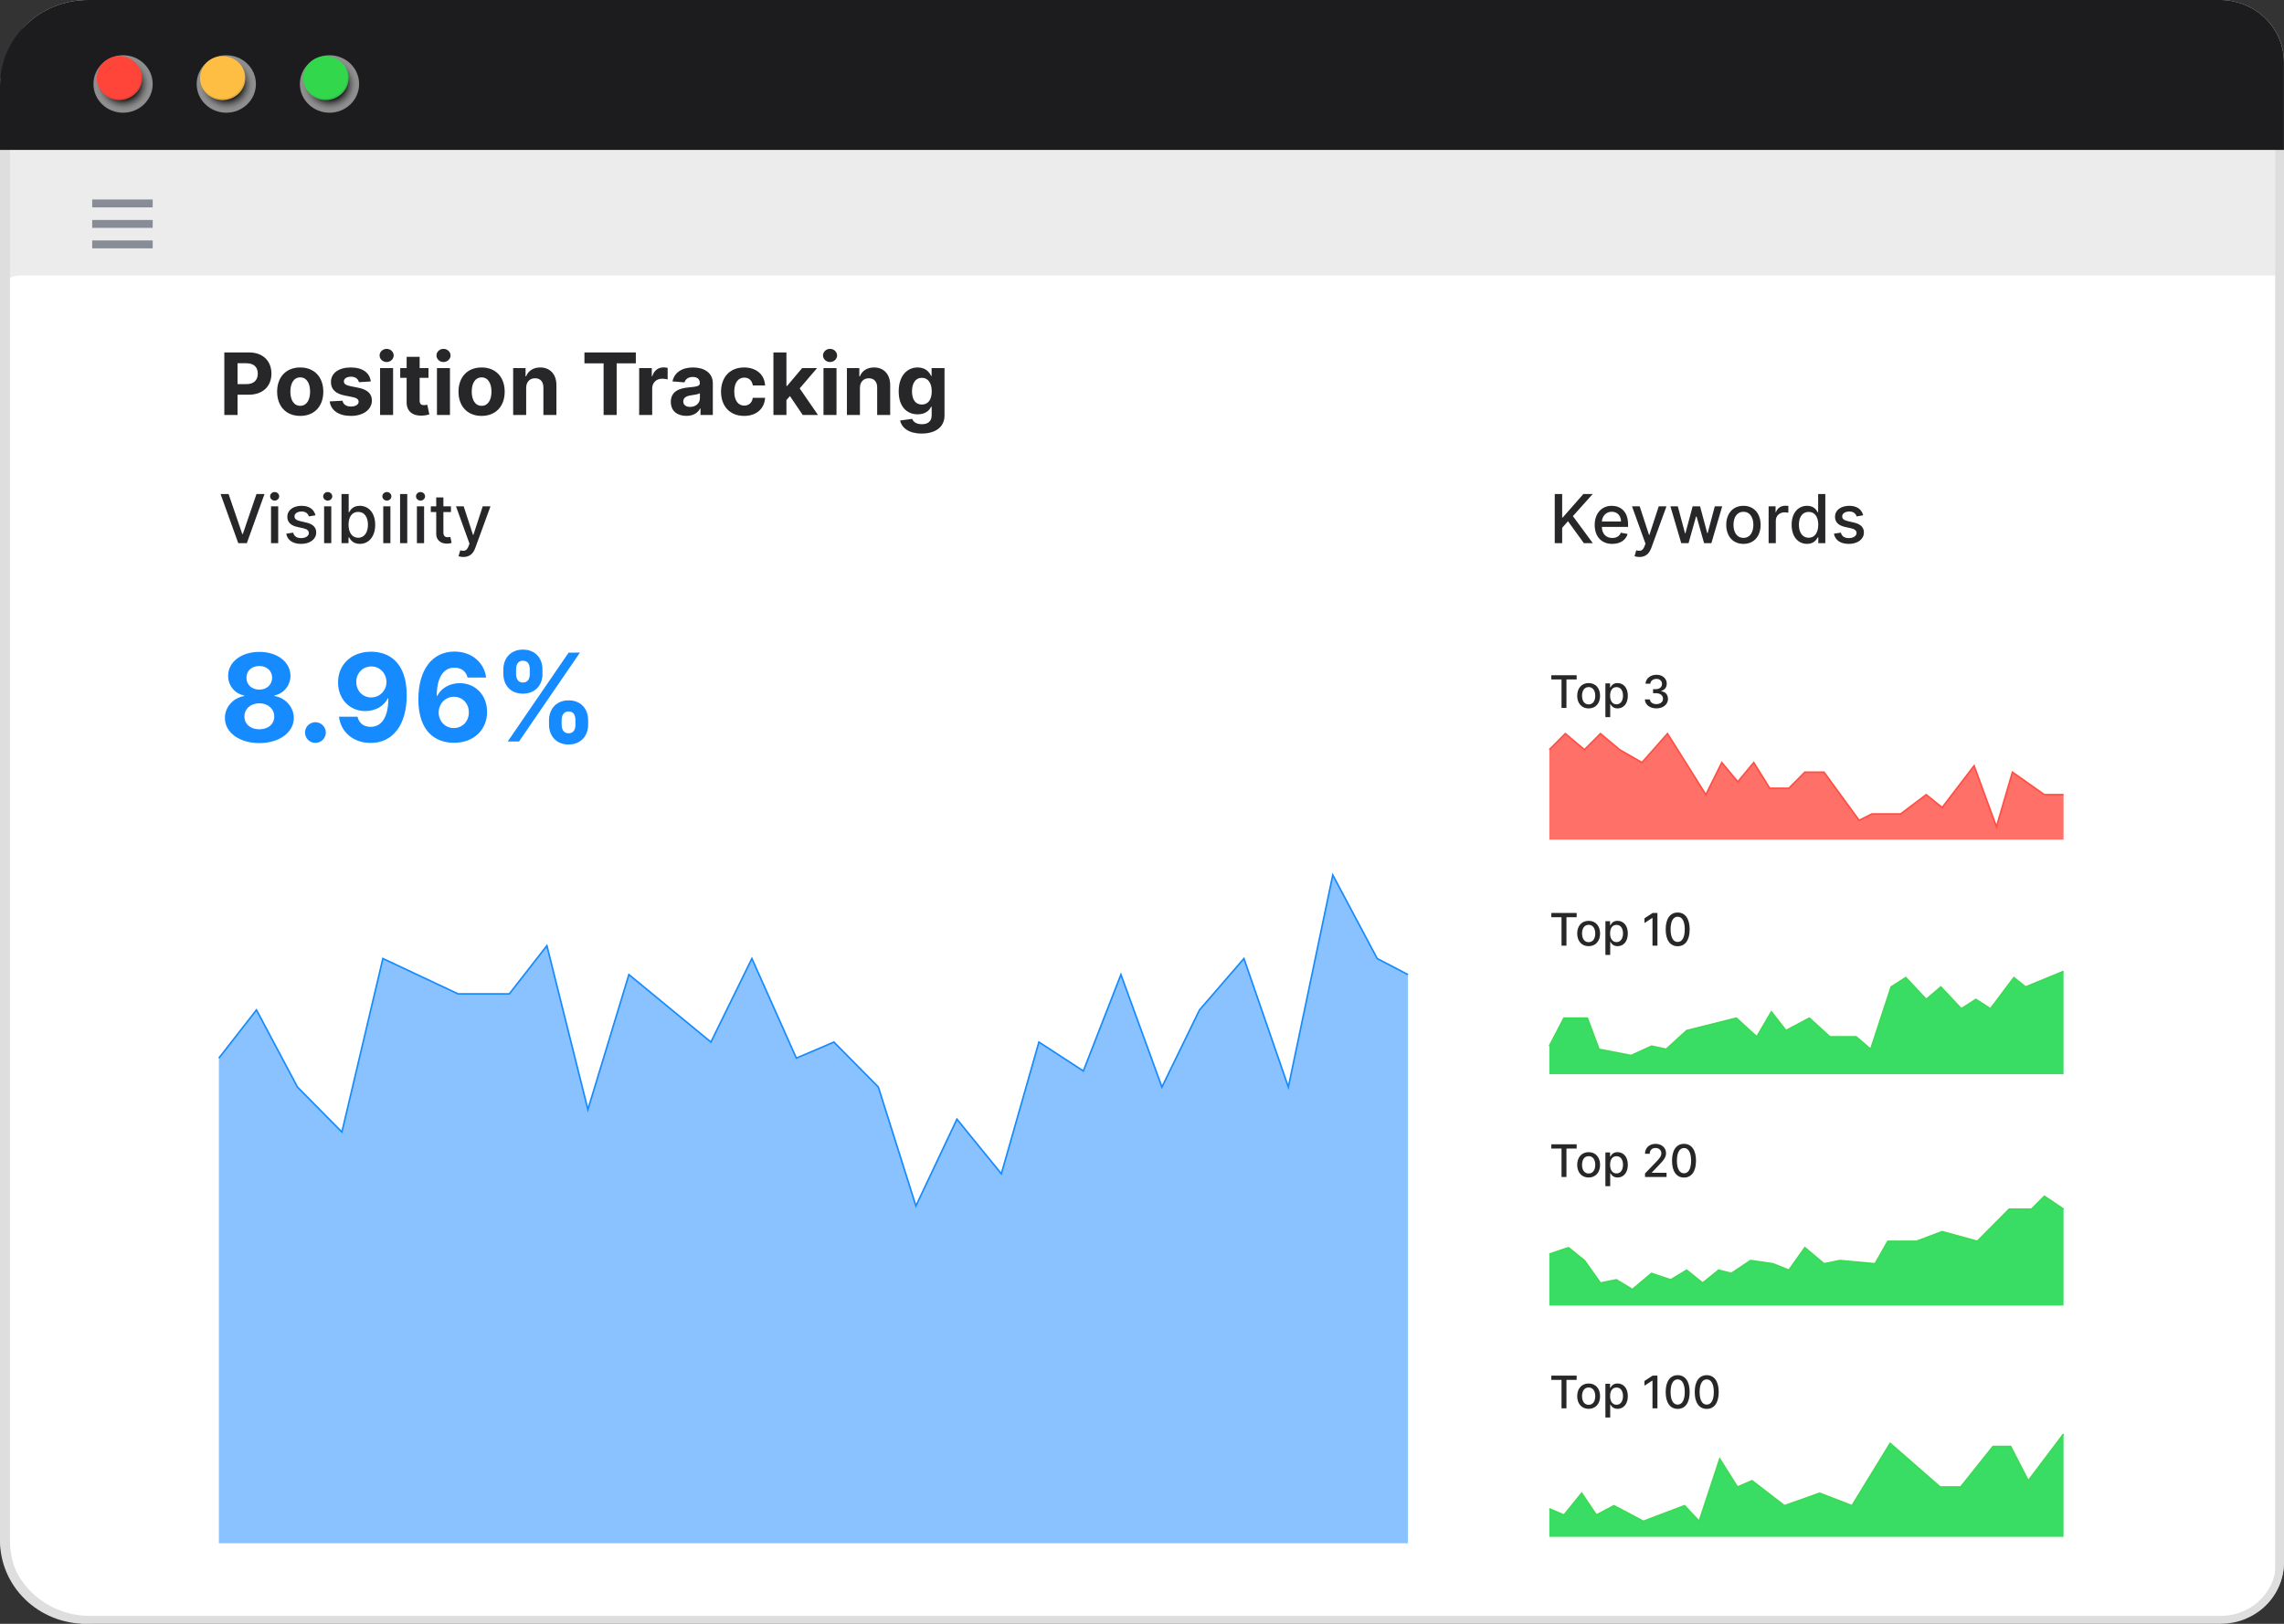 <svg width="1440" height="1024" viewBox="0 0 1440 1024" fill="none" xmlns="http://www.w3.org/2000/svg">
<rect x="0" y="0" width="1440" height="1024" fill="#333333" stroke="none"/>
<path d="M58.698 2.5H61.198H1396.27C1401.69 2.5 1407.06 3.536 1412.06 5.548C1417.06 7.559 1421.6 10.505 1425.42 14.215C1429.24 17.924 1432.27 22.323 1434.34 27.16C1436.4 31.996 1437.46 37.177 1437.46 42.407V985.327C1437.46 994.896 1433.55 1004.09 1426.55 1010.88C1419.55 1017.67 1410.05 1021.5 1400.12 1021.5H56.699C49.571 1021.5 42.515 1020.14 35.934 1017.49C29.353 1014.84 23.378 1010.97 18.348 1006.09C13.319 1001.2 9.333 995.412 6.615 989.043C3.898 982.674 2.5 975.851 2.5 968.962V56.978C2.5 42.554 8.402 28.705 18.933 18.482C29.467 8.257 43.77 2.5 58.698 2.5Z" fill="white" stroke="#DEDEDF" stroke-width="5"/>
<path d="M1394.2 0H58.121C42.706 0 27.923 5.944 17.023 16.524C6.123 27.105 0 41.455 0 56.418L0 185.727C0 182.544 1.303 179.491 3.621 177.24C5.94 174.99 9.085 173.725 12.364 173.725H1439.96V44.417C1439.96 38.584 1438.78 32.808 1436.48 27.419C1434.18 22.03 1430.81 17.134 1426.56 13.009C1422.31 8.885 1417.27 5.613 1411.71 3.381C1406.16 1.149 1400.21 0 1394.2 0V0Z" fill="#ECECEC"/>
<path d="M6.273 971.47V63.872C6.273 49.94 11.974 36.579 22.123 26.727C32.272 16.876 46.036 11.342 60.388 11.342H54.116C39.763 11.342 25.999 16.876 15.85 26.727C5.701 36.579 0 49.94 0 63.872L0 971.47C0 985.402 5.701 998.763 15.85 1008.61C25.999 1018.47 39.763 1024 54.116 1024H60.388C46.036 1024 32.272 1018.47 22.123 1008.61C11.974 998.763 6.273 985.402 6.273 971.47V971.47Z" fill="#DEDEDF"/>
<path d="M1399.59 1.87613e-05H55.472C47.528 -0.004 39.675 1.654 32.45 4.86C25.225 8.066 18.796 12.746 13.602 18.581C23.676 10.069 36.586 5.389 49.942 5.406H1394.07C1404.77 5.406 1415.04 9.534 1422.61 16.882C1430.18 24.229 1434.43 34.194 1434.43 44.585V990.22C1434.44 999.294 1431.2 1008.09 1425.26 1015.1C1429.87 1011.42 1433.58 1006.8 1436.13 1001.57C1438.68 996.332 1440 990.612 1440 984.821V39.179C1440 34.03 1438.95 28.932 1436.92 24.176C1434.89 19.421 1431.91 15.1 1428.16 11.461C1424.4 7.823 1419.95 4.938 1415.05 2.971C1410.15 1.005 1404.89 -0.005 1399.59 1.87613e-05V1.87613e-05Z" fill="#DEDEDF"/>
<path d="M1399.59 0H55.475C40.762 0 26.652 5.673 16.248 15.772C5.845 25.871 0 39.568 0 53.849L0 94.547H1439.96V39.179C1439.96 28.787 1435.7 18.822 1428.13 11.475C1420.56 4.128 1410.3 -1.98981e-07 1399.59 0V0Z" fill="#1C1C1E"/>
<path style="mix-blend-mode:multiply" d="M77.594 71.089C87.908 71.089 96.27 62.973 96.27 52.961C96.27 42.949 87.908 34.832 77.594 34.832C67.279 34.832 58.918 42.949 58.918 52.961C58.918 62.973 67.279 71.089 77.594 71.089Z" fill="url(#paint0_radial_739_3718)" fill-opacity="0.5"/>
<path d="M89.082 52.868C91.146 45.482 86.652 37.87 79.043 35.865C71.434 33.861 63.592 38.225 61.527 45.611C59.463 52.997 63.957 60.609 71.567 62.613C79.175 64.617 87.017 60.254 89.082 52.868Z" fill="#FF453A"/>
<path opacity="0.1" d="M87.81 42.568C89.322 45.827 89.479 49.528 88.247 52.896C87.015 56.264 84.49 59.04 81.199 60.644C77.908 62.247 74.106 62.555 70.587 61.501C67.069 60.448 64.105 58.116 62.316 54.992C63.107 56.695 64.245 58.227 65.661 59.493C67.077 60.759 68.742 61.734 70.556 62.359C72.37 62.984 74.296 63.247 76.218 63.131C78.139 63.015 80.017 62.523 81.737 61.685C83.458 60.846 84.986 59.679 86.229 58.252C87.473 56.826 88.407 55.17 88.974 53.384C89.541 51.598 89.731 49.719 89.531 47.861C89.331 46.002 88.745 44.202 87.81 42.568Z" fill="#1C1C1E"/>
<path style="mix-blend-mode:multiply" d="M142.668 71.089C152.982 71.089 161.344 62.973 161.344 52.961C161.344 42.949 152.982 34.832 142.668 34.832C132.354 34.832 123.992 42.949 123.992 52.961C123.992 62.973 132.354 71.089 142.668 71.089Z" fill="url(#paint1_radial_739_3718)" fill-opacity="0.5"/>
<path d="M154.16 52.872C156.225 45.486 151.73 37.873 144.121 35.869C136.512 33.865 128.67 38.228 126.605 45.615C124.541 53.001 129.036 60.613 136.645 62.617C144.254 64.621 152.096 60.258 154.16 52.872Z" fill="#FDBE43"/>
<path opacity="0.1" d="M152.892 42.568C154.404 45.827 154.561 49.528 153.329 52.896C152.097 56.264 149.572 59.04 146.281 60.644C142.99 62.247 139.188 62.555 135.669 61.501C132.151 60.448 129.187 58.116 127.398 54.992C128.189 56.695 129.327 58.227 130.743 59.493C132.159 60.759 133.824 61.734 135.638 62.359C137.452 62.984 139.378 63.247 141.3 63.131C143.221 63.015 145.099 62.523 146.819 61.685C148.54 60.846 150.068 59.679 151.311 58.252C152.555 56.826 153.489 55.17 154.056 53.384C154.623 51.598 154.813 49.719 154.613 47.861C154.413 46.002 153.827 44.202 152.892 42.568V42.568Z" fill="#1C1C1E"/>
<path style="mix-blend-mode:multiply" d="M207.746 71.089C218.061 71.089 226.422 62.973 226.422 52.961C226.422 42.949 218.061 34.832 207.746 34.832C197.432 34.832 189.07 42.949 189.07 52.961C189.07 62.973 197.432 71.089 207.746 71.089Z" fill="url(#paint2_radial_739_3718)" fill-opacity="0.5"/>
<path d="M219.246 52.874C221.31 45.487 216.816 37.875 209.207 35.871C201.598 33.867 193.756 38.23 191.691 45.617C189.627 53.003 194.121 60.615 201.731 62.619C209.34 64.623 217.182 60.26 219.246 52.874Z" fill="#32D74B"/>
<path opacity="0.1" d="M217.97 42.568C219.51 45.832 219.685 49.548 218.458 52.935C217.232 56.321 214.699 59.113 211.394 60.723C208.089 62.333 204.269 62.636 200.739 61.567C197.209 60.498 194.244 58.14 192.469 54.992C193.267 56.684 194.409 58.203 195.825 59.457C197.241 60.712 198.904 61.677 200.713 62.294C202.522 62.912 204.44 63.169 206.354 63.051C208.268 62.933 210.137 62.442 211.851 61.607C213.565 60.772 215.088 59.61 216.329 58.191C217.57 56.773 218.504 55.126 219.075 53.349C219.647 51.572 219.843 49.702 219.653 47.849C219.463 45.997 218.891 44.201 217.97 42.568V42.568Z" fill="#1C1C1E"/>
<path d="M96.271 125.805H58.129V130.782H96.271V125.805Z" fill="#878C97"/>
<path d="M96.271 138.719H58.129V143.696H96.271V138.719Z" fill="#878C97"/>
<path d="M96.271 151.633H58.129V156.61H96.271V151.633Z" fill="#878C97"/>
<path d="M141.429 261.698H149.769V248.909H156.779C165.852 248.909 171.128 243.499 171.128 235.621C171.128 227.78 165.949 222.253 156.99 222.253H141.429V261.698V261.698ZM149.769 242.227V229.073H155.393C160.207 229.073 162.537 231.691 162.537 235.621C162.537 239.528 160.207 242.227 155.43 242.227H149.769V242.227ZM189.282 262.277C198.258 262.277 203.842 256.13 203.842 247.021C203.842 237.854 198.258 231.727 189.282 231.727C180.307 231.727 174.723 237.854 174.723 247.021C174.723 256.13 180.307 262.277 189.282 262.277ZM189.319 255.919C185.178 255.919 183.062 252.126 183.062 246.964C183.062 241.801 185.178 237.988 189.319 237.988C193.383 237.988 195.503 241.801 195.503 246.964C195.503 252.126 193.383 255.919 189.319 255.919ZM233.793 240.549C233.059 235.099 228.671 231.727 221.194 231.727C213.624 231.727 208.636 235.237 208.656 240.934C208.636 245.367 211.432 248.236 217.211 249.391L222.333 250.412C224.914 250.931 226.089 251.875 226.126 253.358C226.089 255.113 224.181 256.365 221.312 256.365C218.382 256.365 216.437 255.113 215.938 252.702L207.866 253.127C208.636 258.788 213.454 262.277 221.291 262.277C228.958 262.277 234.445 258.367 234.465 252.532C234.445 248.257 231.653 245.691 225.915 244.516L220.562 243.438C217.806 242.843 216.785 241.898 216.806 240.472C216.785 238.701 218.787 237.546 221.332 237.546C224.181 237.546 225.875 239.106 226.28 241.011L233.793 240.549V240.549ZM239.632 261.698H247.838V232.116H239.632V261.698ZM243.753 228.299C246.201 228.299 248.203 226.431 248.203 224.141C248.203 221.868 246.201 220 243.753 220C241.326 220 239.324 221.868 239.324 224.141C239.324 226.431 241.326 228.299 243.753 228.299ZM270.146 232.116H264.578V225.025H256.376V232.116H252.332V238.276H256.376V253.687C256.335 259.481 260.286 262.354 266.235 262.103C267.747 262.058 269.245 261.798 270.685 261.333L269.396 255.226C268.991 255.303 268.124 255.498 267.354 255.498C265.716 255.498 264.578 254.882 264.578 252.609V238.276H270.146V232.116ZM275.491 261.698H283.696V232.116H275.491V261.698ZM279.612 228.299C282.059 228.299 284.061 226.431 284.061 224.141C284.061 221.868 282.059 220 279.612 220C277.184 220 275.183 221.868 275.183 224.141C275.183 226.431 277.184 228.299 279.612 228.299ZM303.634 262.277C312.609 262.277 318.193 256.13 318.193 247.021C318.193 237.854 312.609 231.727 303.634 231.727C294.658 231.727 289.074 237.854 289.074 247.021C289.074 256.13 294.658 262.277 303.634 262.277ZM303.674 255.919C299.533 255.919 297.413 252.126 297.413 246.964C297.413 241.801 299.533 237.988 303.674 237.988C307.739 237.988 309.854 241.801 309.854 246.964C309.854 252.126 307.739 255.919 303.674 255.919ZM331.736 244.593C331.756 240.78 334.026 238.547 337.34 238.547C340.635 238.547 342.616 240.703 342.596 244.326V261.698H350.802V242.863C350.802 235.966 346.758 231.727 340.594 231.727C336.202 231.727 333.025 233.887 331.696 237.336H331.351V232.116H323.53V261.698H331.736V244.593ZM368.474 229.13H380.55V261.698H388.792V229.13H400.872V222.253H368.474V229.13V229.13ZM402.979 261.698H411.185V244.962C411.185 241.319 413.843 238.819 417.462 238.819C418.601 238.819 420.161 239.009 420.931 239.26V231.978C420.083 231.792 419.218 231.695 418.349 231.691C415.035 231.691 412.32 233.616 411.242 237.275H410.934V232.116H402.979V261.698V261.698ZM432.759 262.257C437.132 262.257 439.964 260.348 441.407 257.597H441.638V261.698H449.422V241.744C449.422 234.694 443.449 231.727 436.864 231.727C429.777 231.727 425.113 235.119 423.978 240.513L431.568 241.129C432.123 239.163 433.878 237.721 436.824 237.721C439.616 237.721 441.216 239.127 441.216 241.55V241.668C441.216 243.576 439.194 243.823 434.052 244.326C428.196 244.865 422.937 246.83 422.937 253.435C422.937 259.291 427.119 262.257 432.759 262.257V262.257ZM435.11 256.596C432.585 256.596 430.778 255.421 430.778 253.168C430.778 250.854 432.682 249.719 435.572 249.314C437.363 249.063 440.292 248.641 441.273 247.985V251.126C441.273 254.226 438.712 256.596 435.11 256.596V256.596ZM469.153 262.277C477.03 262.277 481.978 257.654 482.363 250.854H474.623C474.141 254.015 472.062 255.786 469.25 255.786C465.417 255.786 462.933 252.568 462.933 246.907C462.933 241.319 465.437 238.122 469.25 238.122C472.253 238.122 474.178 240.107 474.623 243.053H482.363C482.019 236.217 476.836 231.727 469.112 231.727C460.14 231.727 454.593 237.952 454.593 247.021C454.593 256.017 460.043 262.277 469.153 262.277V262.277ZM487.619 261.698H495.825V252.301L498.037 249.776L506.109 261.698H515.717L504.181 244.921L515.162 232.116H505.741L496.267 243.345H495.825V222.253H487.619V261.698V261.698ZM519.186 261.698H527.392V232.116H519.186V261.698ZM523.307 228.299C525.755 228.299 527.757 226.431 527.757 224.141C527.757 221.868 525.755 220 523.307 220C520.88 220 518.878 221.868 518.878 224.141C518.878 226.431 520.88 228.299 523.307 228.299ZM542.167 244.593C542.187 240.78 544.46 238.547 547.771 238.547C551.065 238.547 553.051 240.703 553.031 244.326V261.698H561.237V242.863C561.237 235.966 557.192 231.727 551.029 231.727C546.636 231.727 543.459 233.887 542.13 237.336H541.782V232.116H533.965V261.698H542.167V244.593V244.593ZM581.032 273.409C589.485 273.409 595.495 269.555 595.495 261.986V232.116H587.349V237.084H587.042C585.943 234.677 583.536 231.727 578.584 231.727C572.093 231.727 566.606 236.776 566.606 246.85C566.606 256.689 571.939 261.276 578.605 261.276C583.322 261.276 585.96 258.906 587.042 256.458H587.386V261.872C587.386 265.937 584.784 267.513 581.222 267.513C577.604 267.513 575.772 265.937 575.099 264.145L567.51 265.167C568.49 269.827 573.057 273.409 581.032 273.409V273.409ZM581.202 255.113C577.178 255.113 574.982 251.916 574.982 246.81C574.982 241.785 577.142 238.26 581.202 238.26C585.19 238.26 587.427 241.631 587.427 246.81C587.427 252.029 585.153 255.113 581.202 255.113ZM144.116 311.525H139.059L150.215 342.521H155.616L166.768 311.525H161.715L153.088 336.77H152.739L144.116 311.525V311.525ZM170.881 342.521H175.407V319.277H170.881V342.521ZM173.167 315.686C174.727 315.686 176.027 314.479 176.027 312.996C176.027 311.513 174.727 310.285 173.167 310.285C171.594 310.285 170.306 311.513 170.306 312.996C170.306 314.479 171.594 315.686 173.167 315.686ZM198.911 324.95C197.975 321.331 195.142 318.973 190.117 318.973C184.87 318.973 181.146 321.74 181.146 325.858C181.146 329.156 183.143 331.352 187.499 332.321L191.434 333.184C193.675 333.683 194.721 334.679 194.721 336.134C194.721 337.933 192.796 339.339 189.834 339.339C187.123 339.339 185.384 338.176 184.837 335.891L180.465 336.556C181.223 340.673 184.643 342.987 189.862 342.987C195.474 342.987 199.365 340.008 199.365 335.802C199.365 332.515 197.278 330.489 193.011 329.505L189.319 328.658C186.758 328.054 185.656 327.191 185.672 325.614C185.656 323.831 187.593 322.559 190.166 322.559C192.978 322.559 194.279 324.119 194.81 325.675L198.911 324.95ZM204.341 342.521H208.867V319.277H204.341V342.521ZM206.626 315.686C208.186 315.686 209.487 314.479 209.487 312.996C209.487 311.513 208.186 310.285 206.626 310.285C205.05 310.285 203.765 311.513 203.765 312.996C203.765 314.479 205.05 315.686 206.626 315.686ZM215.314 342.521H219.735V338.902H220.112C220.931 340.385 222.596 342.974 226.831 342.974C232.464 342.974 236.548 338.464 236.548 330.943C236.548 323.406 232.403 318.973 226.786 318.973C222.475 318.973 220.915 321.607 220.112 323.041H219.841V311.525H215.314V342.521V342.521ZM219.751 330.899C219.751 326.04 221.867 322.814 225.818 322.814C229.919 322.814 231.977 326.283 231.977 330.899C231.977 335.559 229.858 339.113 225.818 339.113C221.928 339.113 219.751 335.786 219.751 330.899ZM241.63 342.521H246.152V319.277H241.63V342.521ZM243.915 315.686C245.471 315.686 246.772 314.479 246.772 312.996C246.772 311.513 245.471 310.285 243.915 310.285C242.339 310.285 241.054 311.513 241.054 312.996C241.054 314.479 242.339 315.686 243.915 315.686ZM256.765 311.525H252.239V342.521H256.765V311.525ZM262.851 342.521H267.378V319.277H262.851V342.521ZM265.137 315.686C266.697 315.686 267.998 314.479 267.998 312.996C267.998 311.513 266.697 310.285 265.137 310.285C263.565 310.285 262.276 311.513 262.276 312.996C262.276 314.479 263.565 315.686 265.137 315.686ZM284.316 319.277H279.547V313.705H275.025V319.277H271.617V322.908H275.025V336.633C275.008 340.855 278.23 342.897 281.804 342.82C283.243 342.808 284.211 342.533 284.738 342.338L283.923 338.598C283.619 338.659 283.06 338.796 282.331 338.796C280.864 338.796 279.547 338.31 279.547 335.692V322.908H284.316V319.277V319.277ZM292.182 351.237C295.918 351.237 298.281 349.284 299.626 345.621L309.234 319.321L304.347 319.277L298.459 337.313H298.22L292.332 319.277H287.489L295.995 342.82L295.436 344.364C294.285 347.452 292.664 347.711 290.184 347.031L289.094 350.734C289.637 350.978 290.82 351.237 292.182 351.237V351.237ZM980.226 342.521H984.902V332.88L988.565 328.674L998.582 342.521H1004.21L991.669 325.481L1004.17 311.525H998.278L985.283 326.328H984.902V311.525H980.226V342.521ZM1016.47 342.987C1021.54 342.987 1025.13 340.49 1026.16 336.71L1021.87 335.936C1021.06 338.132 1019.09 339.25 1016.52 339.25C1012.64 339.25 1010.04 336.738 1009.92 332.26H1026.45V330.655C1026.45 322.255 1021.42 318.973 1016.16 318.973C1009.68 318.973 1005.41 323.904 1005.41 331.048C1005.41 338.266 1009.62 342.987 1016.47 342.987ZM1009.94 328.868C1010.12 325.57 1012.51 322.709 1016.19 322.709C1019.7 322.709 1022 325.315 1022.01 328.868H1009.94V328.868ZM1033.62 351.237C1037.36 351.237 1039.72 349.284 1041.07 345.621L1050.67 319.321L1045.79 319.277L1039.9 337.313H1039.66L1033.77 319.277H1028.93L1037.43 342.82L1036.87 344.364C1035.72 347.452 1034.1 347.711 1031.62 347.031L1030.53 350.734C1031.08 350.978 1032.26 351.237 1033.62 351.237V351.237ZM1059.98 342.521H1064.58L1069.3 325.736H1069.65L1074.37 342.521H1078.98L1085.81 319.277H1081.14L1076.61 336.268H1076.38L1071.84 319.277H1067.17L1062.6 336.345H1062.37L1057.81 319.277H1053.14L1059.98 342.521V342.521ZM1099.19 342.987C1105.74 342.987 1110.02 338.193 1110.02 331.004C1110.02 323.771 1105.74 318.973 1099.19 318.973C1092.64 318.973 1088.35 323.771 1088.35 331.004C1088.35 338.193 1092.64 342.987 1099.19 342.987ZM1099.2 339.19C1094.92 339.19 1092.92 335.453 1092.92 330.988C1092.92 326.538 1094.92 322.753 1099.2 322.753C1103.46 322.753 1105.45 326.538 1105.45 330.988C1105.45 335.453 1103.46 339.19 1099.2 339.19ZM1115.07 342.521H1119.6V328.325C1119.6 325.282 1121.95 323.09 1125.15 323.09C1126.09 323.09 1127.15 323.256 1127.51 323.361V319.034C1126.88 318.965 1126.23 318.93 1125.59 318.928C1122.87 318.928 1120.54 320.472 1119.69 322.968H1119.45V319.277H1115.07V342.521V342.521ZM1139.3 342.974C1143.54 342.974 1145.2 340.385 1146.02 338.902H1146.4V342.521H1150.81V311.525H1146.29V323.041H1146.02C1145.2 321.607 1143.66 318.973 1139.33 318.973C1133.71 318.973 1129.58 323.406 1129.58 330.943C1129.58 338.464 1133.65 342.974 1139.3 342.974V342.974ZM1140.3 339.113C1136.25 339.113 1134.15 335.559 1134.15 330.899C1134.15 326.283 1136.21 322.814 1140.3 322.814C1144.25 322.814 1146.36 326.04 1146.36 330.899C1146.36 335.786 1144.2 339.113 1140.3 339.113ZM1174.69 324.95C1173.75 321.331 1170.92 318.973 1165.9 318.973C1160.64 318.973 1156.92 321.74 1156.92 325.858C1156.92 329.156 1158.92 331.352 1163.28 332.321L1167.21 333.184C1169.45 333.683 1170.5 334.679 1170.5 336.134C1170.5 337.933 1168.58 339.339 1165.61 339.339C1162.9 339.339 1161.16 338.176 1160.62 335.891L1156.24 336.556C1157 340.673 1160.42 342.987 1165.64 342.987C1171.25 342.987 1175.14 340.008 1175.14 335.802C1175.14 332.515 1173.06 330.489 1168.79 329.505L1165.09 328.658C1162.54 328.054 1161.44 327.191 1161.45 325.614C1161.44 323.831 1163.37 322.559 1165.95 322.559C1168.76 322.559 1170.06 324.119 1170.59 325.675L1174.69 324.95V324.95Z" fill="#1C1C1E"/>
<path d="M163.533 468.611C176.164 468.59 185.233 461.823 185.245 452.746C185.209 445.748 179.815 440.042 173.085 438.928V438.547C178.936 437.335 183.11 432.27 183.13 426.119C183.09 417.451 174.766 411.064 163.448 411.085C152.102 411.101 143.799 417.512 143.839 426.175C143.819 432.302 147.956 437.38 153.917 438.575L153.921 438.956C147.085 440.091 141.764 445.813 141.801 452.811C141.785 461.888 150.902 468.627 163.533 468.611V468.611ZM163.521 459.915C157.888 459.923 154.112 456.592 154.104 451.863C154.096 447.024 158.055 443.519 163.497 443.511C168.911 443.503 172.906 446.996 172.914 451.834C172.922 456.592 169.125 459.906 163.521 459.915ZM163.485 434.896C158.752 434.904 155.384 431.82 155.38 427.391C155.372 423.015 158.675 420.004 163.46 419.996C168.218 419.988 171.557 423.019 171.565 427.367C171.573 431.796 168.185 434.892 163.485 434.896V434.896ZM198.885 468.501C200.619 468.476 202.274 467.775 203.498 466.547C204.722 465.319 205.418 463.662 205.438 461.929C205.405 458.346 202.366 455.429 198.865 455.433C195.259 455.437 192.28 458.367 192.313 461.949C192.312 462.811 192.482 463.665 192.812 464.462C193.143 465.258 193.627 465.982 194.238 466.591C194.848 467.199 195.573 467.682 196.371 468.009C197.169 468.337 198.023 468.505 198.885 468.501V468.501ZM234.023 410.979C221.501 410.943 213.064 419.157 213.133 430.422C213.178 440.865 220.435 448.426 230.359 448.414C236.511 448.406 241.977 445.416 244.457 440.492H244.838C244.826 451.591 240.984 458.35 233.682 458.363C229.391 458.367 226.299 456.02 225.387 451.948L213.713 451.964C214.823 461.398 222.49 468.522 233.698 468.505C247.561 468.485 256.484 457.26 256.428 438.259C256.371 417.969 245.531 411.016 234.023 410.979ZM234.12 420.275C239.558 420.267 243.586 424.688 243.647 430.021C243.683 435.378 239.453 439.815 234.039 439.823C228.568 439.831 224.654 435.573 224.617 430.078C224.557 424.607 228.621 420.283 234.12 420.275ZM286.167 468.424C298.632 468.461 307.126 460.275 307.081 448.872C307.093 438.373 299.755 430.811 289.827 430.827C283.675 430.835 278.241 433.798 275.733 438.75H275.348C275.388 427.841 279.205 421.053 286.504 421.041C290.799 421.037 293.891 423.383 294.799 427.294L306.473 427.274C305.339 418.063 297.672 410.882 286.491 410.898C272.657 410.918 263.787 422.143 263.758 440.954C263.762 461.459 274.655 468.388 286.167 468.424V468.424ZM286.098 459.128C280.628 459.137 276.576 454.744 276.567 449.273C276.588 443.835 280.709 439.398 286.151 439.39C291.618 439.382 295.617 443.669 295.597 449.217C295.633 454.825 291.565 459.12 286.098 459.128ZM346.137 457.074C346.173 463.797 350.473 469.506 358.484 469.494C366.414 469.482 370.835 463.76 370.799 457.033L370.795 454.083C370.811 447.3 366.483 441.647 358.444 441.659C350.542 441.671 346.149 447.393 346.133 454.12L346.137 457.074V457.074ZM317.354 425.069C317.39 431.796 321.69 437.449 329.677 437.437C337.631 437.424 342.052 431.816 342.016 425.033L342.012 422.083C342.028 415.299 337.7 409.646 329.632 409.658C321.815 409.67 317.366 415.336 317.35 422.119L317.354 425.069V425.069ZM320.097 467.61L327.233 467.598L365.645 411.547L358.509 411.559L320.097 467.61ZM354.087 454.108C354.112 451.429 355.173 448.665 358.456 448.661C361.9 448.653 362.804 451.417 362.784 454.095L362.788 457.046C362.82 459.728 361.811 462.435 358.476 462.439C355.141 462.443 354.124 459.659 354.091 457.062L354.087 454.108V454.108ZM325.361 422.107C325.381 419.509 326.39 416.665 329.644 416.661C333.089 416.653 334.021 419.412 334 422.095L334.004 425.045C334.033 427.727 332.999 430.434 329.664 430.438C326.439 430.442 325.393 427.74 325.365 425.061L325.361 422.107V422.107Z" fill="#0A84FF"/>
<path d="M161.698 636.885L138 667.277V973.224H887.671V614.597L868.285 604.467L840.279 551.787L812.274 685.512L784.269 604.467L756.263 636.885L732.566 685.512L706.716 614.597L683.019 675.381L655.013 657.146L631.32 740.218L603.315 705.774L577.461 760.479L553.767 685.512L525.762 657.146L502.064 667.277L474.059 604.467L448.21 657.146L396.507 614.597L370.657 699.695L344.804 596.362L321.11 626.754H288.797L241.402 604.467L215.552 713.878L187.547 685.512L161.698 636.885V636.885Z" fill="#84BFFF"/>
<path d="M138 667.277L161.698 636.885L187.547 685.512L215.552 713.878L241.402 604.467L288.797 626.754H321.11L344.804 596.362L370.657 699.695L396.507 614.597L448.21 657.146L474.059 604.467L502.064 667.277L525.762 657.146L553.767 685.512L577.461 760.479L603.315 705.774L631.32 740.218L655.013 657.146L683.019 675.381L706.716 614.597L732.566 685.512L756.263 636.885L784.269 604.467L812.274 685.512L840.279 551.787L868.285 604.467L887.671 614.597" stroke="#0A84FF"/>
<path d="M978.07 428.48H984.497V446.431H987.601V428.48H994.036V425.801H978.07V428.48V428.48ZM1001.6 446.743C1005.96 446.743 1008.81 443.55 1008.81 438.765C1008.81 433.95 1005.96 430.757 1001.6 430.757C997.234 430.757 994.385 433.95 994.385 438.765C994.385 443.55 997.234 446.743 1001.6 446.743ZM1001.61 444.215C998.757 444.215 997.428 441.727 997.428 438.756C997.428 435.794 998.757 433.278 1001.61 433.278C1004.44 433.278 1005.77 435.794 1005.77 438.756C1005.77 441.727 1004.44 444.215 1001.61 444.215ZM1012.17 452.234H1015.19V444.024H1015.36C1015.91 445.013 1017.02 446.735 1019.84 446.735C1023.59 446.735 1026.3 443.733 1026.3 438.724C1026.3 433.707 1023.54 430.757 1019.81 430.757C1016.94 430.757 1015.9 432.512 1015.36 433.468H1015.11V430.96H1012.17V452.234V452.234ZM1015.12 438.696C1015.12 435.462 1016.53 433.314 1019.16 433.314C1021.89 433.314 1023.26 435.624 1023.26 438.696C1023.26 441.8 1021.85 444.166 1019.16 444.166C1016.57 444.166 1015.12 441.95 1015.12 438.696ZM1044.33 446.715C1048.54 446.715 1051.63 444.195 1051.62 440.77C1051.63 438.161 1050.05 436.289 1047.31 435.863V435.705C1049.46 435.15 1050.87 433.456 1050.85 431.142C1050.87 428.107 1048.38 425.518 1044.41 425.518C1040.62 425.518 1037.58 427.807 1037.48 431.162H1040.49C1040.56 429.266 1042.34 428.119 1044.37 428.119C1046.47 428.119 1047.85 429.4 1047.84 431.3C1047.85 433.298 1046.25 434.607 1043.96 434.607H1042.22V437.144H1043.96C1046.83 437.144 1048.48 438.594 1048.48 440.669C1048.48 442.675 1046.74 444.032 1044.31 444.032C1042.07 444.032 1040.33 442.886 1040.21 441.054H1037.04C1037.18 444.417 1040.16 446.715 1044.33 446.715Z" fill="#1C1C1E"/>
<path d="M986.886 462.637L976.82 472.767V529.499H1301V501.133H1288.92L1268.79 486.95L1258.72 521.395L1244.62 482.898L1224.49 509.238L1214.42 501.133L1198.31 513.29H1180.19L1172.14 517.342L1149.99 486.95H1137.91L1127.84 497.081H1115.76L1105.69 480.872L1095.62 493.029L1085.55 480.872L1075.49 501.133L1051.32 462.637L1035.21 480.872L1021.12 472.767L1009.04 462.637L998.97 472.767L986.886 462.637V462.637Z" fill="#FF6961"/>
<path d="M976.82 472.767L986.886 462.637L998.97 472.767L1009.04 462.637L1021.12 472.767L1035.21 480.872L1051.32 462.637L1075.49 501.133L1085.55 480.872L1095.62 493.029L1105.69 480.872L1115.76 497.081H1127.84L1137.91 486.95H1149.99L1172.14 517.342L1180.19 513.29H1198.31L1214.42 501.133L1224.49 509.238L1244.62 482.898L1258.72 521.395L1268.79 486.95L1288.92 501.133H1301" stroke="#FF453A"/>
<path d="M978.07 578.415H984.497V596.367H987.601V578.415H994.036V575.737H978.07V578.415V578.415ZM1001.6 596.679C1005.96 596.679 1008.81 593.486 1008.81 588.7C1008.81 583.886 1005.96 580.693 1001.6 580.693C997.234 580.693 994.385 583.886 994.385 588.7C994.385 593.486 997.234 596.679 1001.6 596.679ZM1001.61 594.15C998.757 594.15 997.428 591.662 997.428 588.692C997.428 585.73 998.757 583.213 1001.61 583.213C1004.44 583.213 1005.77 585.73 1005.77 588.692C1005.77 591.662 1004.44 594.15 1001.61 594.15ZM1012.17 602.17H1015.19V593.96H1015.36C1015.91 594.949 1017.02 596.671 1019.84 596.671C1023.59 596.671 1026.3 593.668 1026.3 588.659C1026.3 583.643 1023.54 580.693 1019.81 580.693C1016.94 580.693 1015.9 582.447 1015.36 583.404H1015.11V580.895H1012.17V602.17V602.17ZM1015.12 588.631C1015.12 585.397 1016.53 583.25 1019.16 583.25C1021.89 583.25 1023.26 585.56 1023.26 588.631C1023.26 591.735 1021.85 594.102 1019.16 594.102C1016.57 594.102 1015.12 591.885 1015.12 588.631ZM1044.97 575.737H1041.94L1036.79 579.1V582.083L1041.73 578.861H1041.85V596.367H1044.97V575.737V575.737ZM1057.73 596.711C1062.5 596.711 1065.29 592.821 1065.29 586.062C1065.29 579.351 1062.46 575.453 1057.73 575.453C1053 575.453 1050.18 579.343 1050.17 586.062C1050.17 592.813 1052.96 596.699 1057.73 596.711ZM1057.73 594.021C1054.95 594.021 1053.26 591.221 1053.26 586.062C1053.27 580.924 1054.95 578.095 1057.73 578.095C1060.51 578.095 1062.2 580.924 1062.2 586.062C1062.2 591.221 1060.51 594.021 1057.73 594.021Z" fill="#1C1C1E"/>
<path d="M986.031 642.044L976.82 659.724V677.409H1301V612.572L1277.06 622.395L1269.69 616.503L1254.95 636.148L1245.75 630.256L1236.53 636.148L1223.64 622.395L1214.43 630.256L1201.54 616.503L1192.33 622.395L1179.43 661.69L1170.22 653.833H1153.65L1140.75 642.044L1126.02 649.902L1116.81 638.114L1107.6 653.833L1094.71 642.044L1063.39 649.902L1050.5 661.69L1041.29 659.724L1028.39 665.621L1008.13 661.69L1000.77 642.044H986.031V642.044Z" fill="#30DB5B"/>
<path d="M976.82 659.724L986.031 642.044H1000.77L1008.13 661.69L1028.39 665.621L1041.29 659.724L1050.5 661.69L1063.39 649.902L1094.71 642.044L1107.6 653.833L1116.81 638.114L1126.02 649.902L1140.75 642.044L1153.65 653.833H1170.22L1179.43 661.69L1192.33 622.395L1201.54 616.503L1214.43 630.256L1223.64 622.395L1236.53 636.148L1245.75 630.256L1254.95 636.148L1269.69 616.503L1277.06 622.395L1301 612.572" stroke="#32D74B"/>
<path d="M978.07 724.296H984.497V742.248H987.601V724.296H994.036V721.618H978.07V724.296V724.296ZM1001.6 742.56C1005.96 742.56 1008.81 739.367 1008.81 734.581C1008.81 729.767 1005.96 726.574 1001.6 726.574C997.234 726.574 994.385 729.767 994.385 734.581C994.385 739.367 997.234 742.56 1001.6 742.56ZM1001.61 740.031C998.757 740.031 997.428 737.543 997.428 734.573C997.428 731.611 998.757 729.094 1001.61 729.094C1004.44 729.094 1005.77 731.611 1005.77 734.573C1005.77 737.543 1004.44 740.031 1001.61 740.031ZM1012.17 748.051H1015.19V739.841H1015.36C1015.91 740.83 1017.02 742.552 1019.84 742.552C1023.59 742.552 1026.3 739.549 1026.3 734.54C1026.3 729.524 1023.54 726.574 1019.81 726.574C1016.94 726.574 1015.9 728.328 1015.36 729.285H1015.11V726.776H1012.17V748.051V748.051ZM1015.12 734.512C1015.12 731.278 1016.53 729.131 1019.16 729.131C1021.89 729.131 1023.26 731.44 1023.26 734.512C1023.26 737.616 1021.85 739.983 1019.16 739.983C1016.57 739.983 1015.12 737.766 1015.12 734.512ZM1037.14 742.248H1050.72V739.577H1041.44V739.427L1045.54 735.136C1049.31 731.319 1050.39 729.495 1050.39 727.19C1050.39 723.875 1047.69 721.334 1043.8 721.334C1039.94 721.334 1037.12 723.834 1037.12 727.603H1040.1C1040.09 725.386 1041.52 723.936 1043.74 723.936C1045.84 723.936 1047.43 725.224 1047.43 727.279C1047.43 729.102 1046.34 730.411 1044.13 732.757L1037.14 739.991V742.248V742.248ZM1061.73 742.592C1066.49 742.592 1069.28 738.702 1069.28 731.943C1069.28 725.232 1066.45 721.334 1061.73 721.334C1056.99 721.334 1054.17 725.224 1054.16 731.943C1054.16 738.694 1056.95 742.58 1061.73 742.592ZM1061.73 739.902C1058.93 739.902 1057.25 737.101 1057.25 731.943C1057.26 726.805 1058.94 723.976 1061.73 723.976C1064.49 723.976 1066.19 726.805 1066.19 731.943C1066.19 737.101 1064.51 739.902 1061.73 739.902Z" fill="#1C1C1E"/>
<path d="M988.9 786.821L976.82 790.873V823.291H1301V762.507L1288.92 754.402L1280.87 762.507H1266.77L1246.64 782.768L1224.49 776.69L1208.38 782.768H1190.26L1182.2 796.951L1160.05 794.925L1149.99 796.951L1137.91 786.821L1127.84 801.003L1117.77 796.951L1103.67 794.925L1091.59 803.03L1083.54 801.003L1073.47 809.108L1063.4 801.003L1053.34 807.082L1041.26 803.03L1029.17 813.16L1019.11 807.082L1009.04 809.108L998.97 794.925L988.9 786.821V786.821Z" fill="#30DB5B"/>
<path d="M976.82 790.873L988.9 786.821L998.97 794.925L1009.04 809.108L1019.11 807.082L1029.17 813.16L1041.26 803.03L1053.34 807.082L1063.4 801.003L1073.47 809.108L1083.54 801.003L1091.59 803.03L1103.67 794.925L1117.77 796.951L1127.84 801.003L1137.91 786.821L1149.99 796.951L1160.05 794.925L1182.2 796.951L1190.26 782.768H1208.38L1224.49 776.69L1246.64 782.768L1266.77 762.507H1280.87L1288.92 754.402L1301 762.507" stroke="#32D74B"/>
<path d="M978.07 870.177H984.497V888.129H987.601V870.177H994.036V867.499H978.07V870.177V870.177ZM1001.6 888.441C1005.96 888.441 1008.81 885.248 1008.81 880.462C1008.81 875.648 1005.96 872.454 1001.6 872.454C997.234 872.454 994.385 875.648 994.385 880.462C994.385 885.248 997.234 888.441 1001.6 888.441ZM1001.61 885.912C998.757 885.912 997.428 883.424 997.428 880.454C997.428 877.491 998.757 874.975 1001.61 874.975C1004.44 874.975 1005.77 877.491 1005.77 880.454C1005.77 883.424 1004.44 885.912 1001.61 885.912ZM1012.17 893.932H1015.19V885.722H1015.36C1015.91 886.71 1017.02 888.433 1019.84 888.433C1023.59 888.433 1026.3 885.43 1026.3 880.421C1026.3 875.404 1023.54 872.454 1019.81 872.454C1016.94 872.454 1015.9 874.209 1015.36 875.165H1015.11V872.657H1012.17V893.932V893.932ZM1015.12 880.393C1015.12 877.159 1016.53 875.011 1019.16 875.011C1021.89 875.011 1023.26 877.321 1023.26 880.393C1023.26 883.497 1021.85 885.863 1019.16 885.863C1016.57 885.863 1015.12 883.647 1015.12 880.393ZM1044.97 867.499H1041.94L1036.79 870.862V873.844L1041.73 870.623H1041.85V888.129H1044.97V867.499V867.499ZM1057.73 888.473C1062.5 888.473 1065.29 884.583 1065.29 877.824C1065.29 871.113 1062.46 867.215 1057.73 867.215C1053 867.215 1050.18 871.105 1050.17 877.824C1050.17 884.575 1052.96 888.461 1057.73 888.473ZM1057.73 885.782C1054.95 885.782 1053.26 882.982 1053.26 877.824C1053.27 872.685 1054.95 869.857 1057.73 869.857C1060.51 869.857 1062.2 872.685 1062.2 877.824C1062.2 882.982 1060.51 885.782 1057.73 885.782ZM1076.05 888.473C1080.81 888.473 1083.6 884.583 1083.6 877.824C1083.6 871.113 1080.77 867.215 1076.05 867.215C1071.31 867.215 1068.49 871.105 1068.48 877.824C1068.48 884.575 1071.27 888.461 1076.05 888.473ZM1076.05 885.782C1073.25 885.782 1071.57 882.982 1071.57 877.824C1071.58 872.685 1073.27 869.857 1076.05 869.857C1078.81 869.857 1080.51 872.685 1080.51 877.824C1080.51 882.982 1078.83 885.782 1076.05 885.782Z" fill="#1C1C1E"/>
<path d="M986.084 955.417L976.82 951.486V969.17H1301V904.334L1278.77 933.806L1267.66 912.191H1256.54L1236.17 937.733H1223.2L1191.71 910.23L1167.63 949.525L1147.25 941.664L1125.02 949.525L1104.64 933.806L1095.38 937.733L1084.26 920.053L1071.3 959.348L1062.04 949.525L1036.1 959.348L1017.57 949.525L1006.46 955.417L997.199 941.664L986.084 955.417V955.417Z" fill="#30DB5B"/>
<path d="M976.82 951.486L986.084 955.417L997.199 941.664L1006.46 955.417L1017.57 949.525L1036.1 959.348L1062.04 949.525L1071.3 959.348L1084.26 920.053L1095.38 937.733L1104.64 933.806L1125.02 949.525L1147.25 941.664L1167.63 949.525L1191.71 910.23L1223.2 937.733H1236.17L1256.54 912.191H1267.66L1278.77 933.806L1301 904.334" stroke="#32D74B"/>
<rect opacity="0.05" x="104" y="184" width="1250" height="806" fill="white"/>
<defs>
<radialGradient id="paint0_radial_739_3718" cx="0" cy="0" r="1" gradientUnits="userSpaceOnUse" gradientTransform="translate(77.594 52.961) scale(18.676 18.129)">
<stop offset="0.51"/>
<stop offset="0.52" stop-color="#0A0A0A"/>
<stop offset="0.58" stop-color="#4A4A4A"/>
<stop offset="0.65" stop-color="#818181"/>
<stop offset="0.71" stop-color="#AEAEAE"/>
<stop offset="0.77" stop-color="#D1D1D1"/>
<stop offset="0.82" stop-color="#EAEAEA"/>
<stop offset="0.87" stop-color="#FAFAFA"/>
<stop offset="0.91" stop-color="white"/>
</radialGradient>
<radialGradient id="paint1_radial_739_3718" cx="0" cy="0" r="1" gradientUnits="userSpaceOnUse" gradientTransform="translate(142.668 52.961) scale(18.676 18.129)">
<stop offset="0.51"/>
<stop offset="0.52" stop-color="#0A0A0A"/>
<stop offset="0.58" stop-color="#4A4A4A"/>
<stop offset="0.65" stop-color="#818181"/>
<stop offset="0.71" stop-color="#AEAEAE"/>
<stop offset="0.77" stop-color="#D1D1D1"/>
<stop offset="0.82" stop-color="#EAEAEA"/>
<stop offset="0.87" stop-color="#FAFAFA"/>
<stop offset="0.91" stop-color="white"/>
</radialGradient>
<radialGradient id="paint2_radial_739_3718" cx="0" cy="0" r="1" gradientUnits="userSpaceOnUse" gradientTransform="translate(207.746 52.961) scale(18.676 18.129)">
<stop offset="0.51"/>
<stop offset="0.52" stop-color="#0A0A0A"/>
<stop offset="0.58" stop-color="#4A4A4A"/>
<stop offset="0.65" stop-color="#818181"/>
<stop offset="0.71" stop-color="#AEAEAE"/>
<stop offset="0.77" stop-color="#D1D1D1"/>
<stop offset="0.82" stop-color="#EAEAEA"/>
<stop offset="0.87" stop-color="#FAFAFA"/>
<stop offset="0.91" stop-color="white"/>
</radialGradient>
</defs>
</svg>

